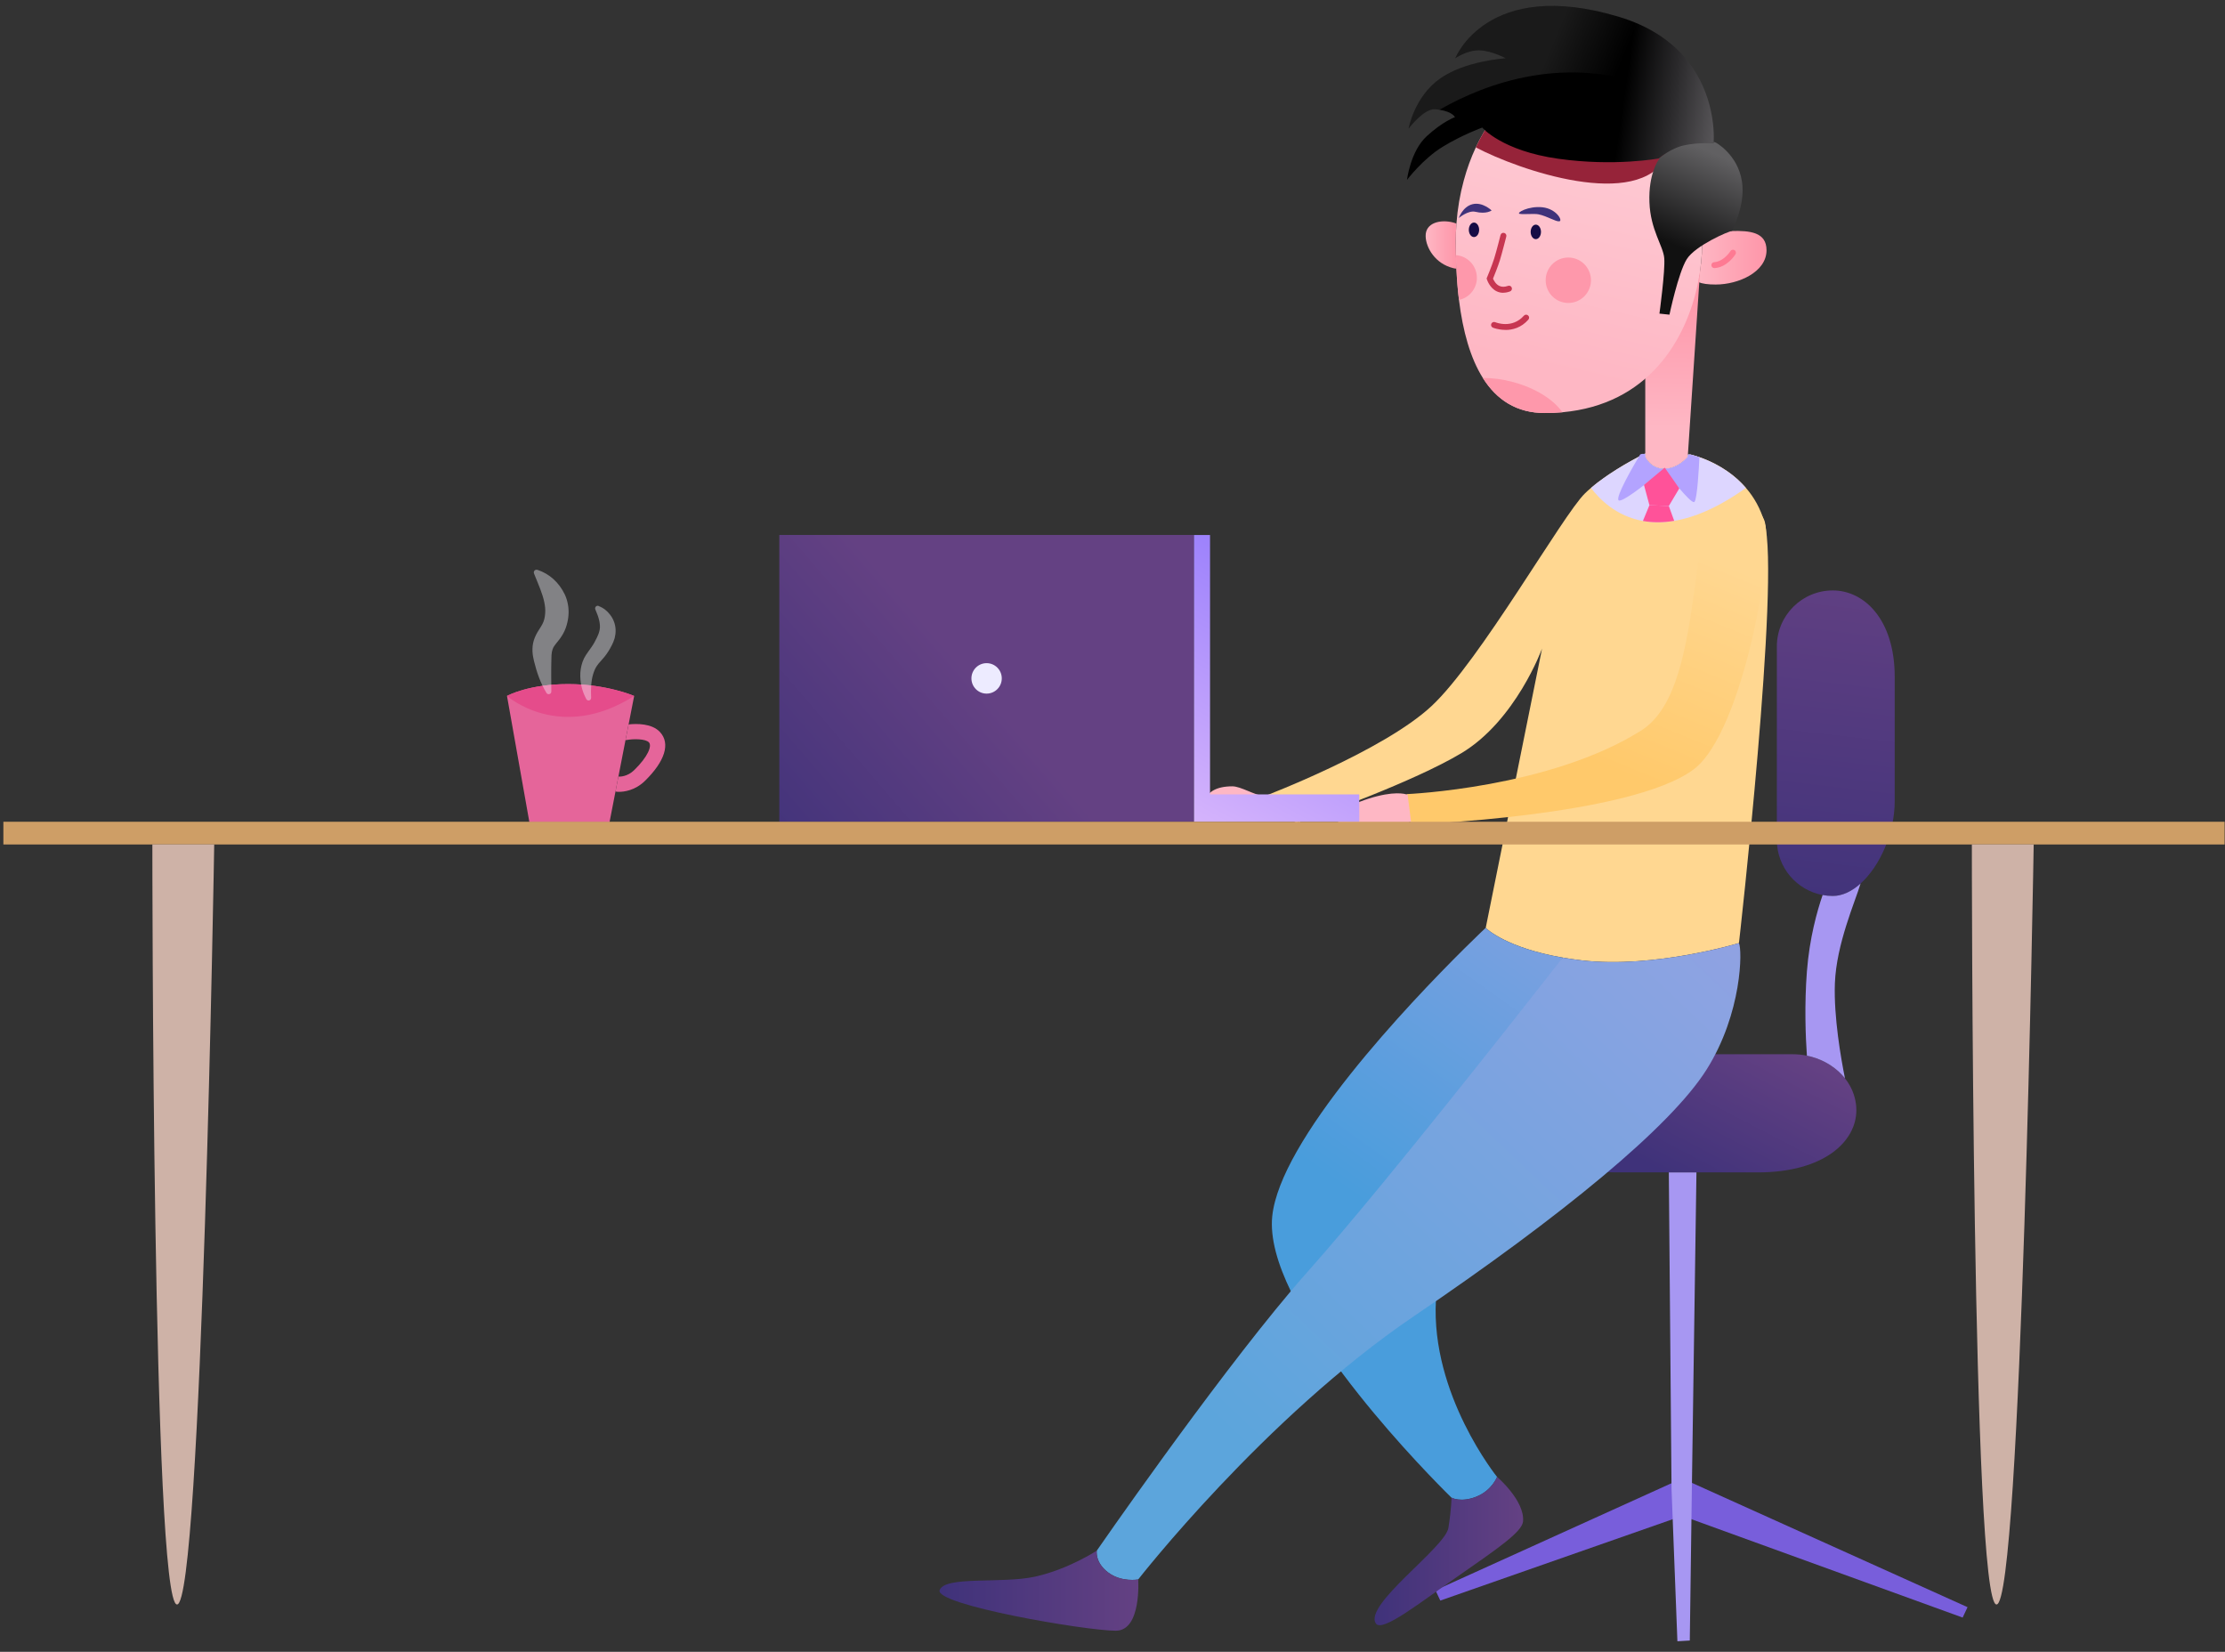 <svg width="163" height="121" viewBox="0 0 163 121" fill="none" xmlns="http://www.w3.org/2000/svg">
<rect x="0" y="0" width="163" height="121" fill="#333333" stroke="none"/>
<path d="M138.804 49.592V58.675C138.804 61.027 137.718 63.449 136.302 64.721C135.668 65.292 134.968 65.632 134.269 65.632C134.013 65.632 133.765 65.61 133.522 65.562C131.615 65.209 130.169 63.532 130.169 61.52V47.358C130.169 45.088 132.006 43.25 134.269 43.25C135.398 43.25 136.536 43.768 137.383 44.822C138.235 45.877 138.804 47.462 138.804 49.592Z" fill="url(#paint0_linear_122_280)"/>
<path d="M135.993 81.331C135.993 82.468 135.403 83.605 134.204 84.459C133.005 85.309 131.202 85.879 128.779 85.879H118.445C114.579 85.879 110.54 83.605 110.54 81.331C110.54 79.058 112.633 77.224 115.214 77.224H131.32C131.68 77.224 132.032 77.258 132.371 77.332C132.458 77.346 132.545 77.367 132.631 77.389C133.665 77.655 134.556 78.23 135.159 78.988C135.303 79.166 135.424 79.354 135.533 79.55C135.537 79.554 135.537 79.558 135.537 79.558C135.828 80.094 135.993 80.695 135.993 81.331Z" fill="url(#paint1_linear_122_280)"/>
<path d="M135.159 78.988C134.556 78.23 133.665 77.655 132.631 77.389C132.545 77.367 132.458 77.346 132.371 77.332C132.271 75.908 132.184 73.595 132.371 71.16C132.558 68.729 133.118 66.738 133.522 65.562C133.765 65.61 134.013 65.632 134.269 65.632C134.968 65.632 135.668 65.292 136.302 64.721C135.924 66.006 134.53 69.13 134.421 72.027C134.33 74.501 134.873 77.563 135.159 78.988Z" fill="#A797F2"/>
<path d="M105.514 117.244L105.158 116.486L122.515 108.619L122.615 111.258L105.514 117.244Z" fill="#785EDB"/>
<path d="M143.781 118.489L144.138 117.727L123.909 108.605L123.805 111.245L143.781 118.489Z" fill="#785EDB"/>
<path d="M123.944 108.997L123.792 120.171L122.884 120.223L122.454 109.071L122.255 85.883H124.279L123.944 108.997Z" fill="#A797F2"/>
<path d="M106.661 18.69C106.67 19.025 106.678 19.352 106.696 19.678C106.63 19.678 106.565 19.666 106.487 19.648C105.119 19.321 104.463 18.128 104.441 17.309C104.411 16.298 105.549 16.059 106.452 16.298C106.535 16.32 106.617 16.346 106.696 16.381C106.665 16.803 106.648 17.235 106.648 17.67C106.648 18.015 106.652 18.354 106.661 18.69Z" fill="url(#paint2_linear_122_280)"/>
<path d="M129.413 18.328C129.413 19.931 127.354 20.842 125.69 20.842C125.121 20.842 124.704 20.785 124.405 20.659C124.587 19.726 124.683 18.816 124.7 17.966C124.704 17.866 124.704 17.766 124.704 17.67C124.704 17.561 124.7 17.348 124.7 17.348C124.7 17.348 124.704 16.96 126.172 16.934C126.407 16.93 126.65 16.921 126.889 16.921C128.162 16.895 129.413 16.986 129.413 18.328Z" fill="url(#paint3_linear_122_280)"/>
<path d="M125.59 19.639C125.477 19.639 125.382 19.552 125.373 19.434C125.365 19.312 125.456 19.212 125.577 19.204C126.285 19.16 126.767 18.402 126.772 18.393C126.833 18.293 126.967 18.258 127.072 18.324C127.171 18.385 127.206 18.52 127.141 18.624C127.115 18.663 126.542 19.583 125.603 19.639C125.599 19.639 125.595 19.639 125.59 19.639Z" fill="#FE7A93"/>
<path d="M124.691 17.605L123.653 33.296L123.64 33.47C123.64 33.47 122.932 34.341 121.92 34.341C120.908 34.341 120.53 33.47 120.53 33.47V18.659L124.691 17.605Z" fill="url(#paint4_linear_122_280)"/>
<path d="M124.704 17.67C124.704 18.602 124.609 19.617 124.405 20.659C123.54 24.95 120.725 29.632 114.458 30.199C114.045 30.238 113.615 30.255 113.168 30.255C111.117 30.255 109.649 29.301 108.633 27.689C107.716 26.239 107.165 24.261 106.882 21.97C106.791 21.238 106.73 20.471 106.696 19.678C106.678 19.352 106.67 19.025 106.661 18.69C106.652 18.354 106.648 18.014 106.648 17.67C106.648 17.235 106.665 16.803 106.696 16.381C106.778 15.279 106.961 14.22 107.234 13.223C107.464 12.364 107.764 11.55 108.116 10.796C109.476 7.895 111.669 5.826 114.223 5.251C114.697 5.142 115.183 5.085 115.678 5.085C120.582 5.085 124.578 10.544 124.7 17.348C124.704 17.457 124.704 17.561 124.704 17.67Z" fill="url(#paint5_linear_122_280)"/>
<g style="mix-blend-mode:soft-light">
<path d="M122.124 11.428C120 15.488 111.226 12.443 108.116 10.796C109.476 7.895 111.669 5.826 114.223 5.251C118.719 6.588 123.714 8.396 122.124 11.428Z" fill="#962339"/>
</g>
<path d="M108.359 16.834C108.359 17.13 108.19 17.365 107.981 17.365C107.773 17.365 107.603 17.126 107.603 16.834C107.603 16.542 107.773 16.302 107.981 16.302C108.19 16.302 108.359 16.542 108.359 16.834Z" fill="#160C45"/>
<path d="M112.512 17.518C112.72 17.518 112.89 17.28 112.89 16.986C112.89 16.693 112.72 16.455 112.512 16.455C112.303 16.455 112.134 16.693 112.134 16.986C112.134 17.28 112.303 17.518 112.512 17.518Z" fill="#160C45"/>
<path d="M109.271 15.414C109.271 15.414 108.615 14.778 107.881 14.956C107.147 15.135 106.869 15.971 106.869 15.971C106.869 15.971 107.551 15.388 108.086 15.514C108.898 15.71 109.276 15.414 109.276 15.414H109.271Z" fill="#3F327A"/>
<path d="M111.33 15.666C111.039 15.601 111.977 15.07 112.998 15.183C114.023 15.296 114.505 16.172 114.236 16.211C113.971 16.25 113.359 15.836 112.716 15.701C112.351 15.627 111.617 15.727 111.326 15.662L111.33 15.666Z" fill="#3F327A"/>
<path d="M110.123 21.447C109.953 21.447 109.793 21.412 109.641 21.338C109.132 21.09 108.941 20.502 108.933 20.476L108.906 20.397L108.937 20.323C108.937 20.323 109.289 19.487 109.462 18.934C109.636 18.376 109.923 17.23 109.927 17.217C109.958 17.1 110.071 17.03 110.192 17.061C110.309 17.091 110.379 17.209 110.349 17.326C110.336 17.374 110.053 18.494 109.879 19.064C109.732 19.539 109.467 20.184 109.376 20.41C109.432 20.541 109.575 20.82 109.836 20.942C110.018 21.029 110.227 21.029 110.47 20.942C110.583 20.898 110.709 20.955 110.748 21.068C110.792 21.181 110.731 21.308 110.622 21.347C110.448 21.412 110.283 21.443 110.123 21.443V21.447Z" fill="#C73651"/>
<path d="M110.288 24.165C109.762 24.165 109.371 24.004 109.363 24C109.254 23.952 109.202 23.826 109.25 23.717C109.297 23.608 109.423 23.555 109.532 23.599C109.584 23.621 110.77 24.104 111.639 23.124C111.717 23.033 111.856 23.024 111.947 23.107C112.038 23.185 112.047 23.325 111.964 23.416C111.434 24.017 110.796 24.17 110.288 24.17V24.165Z" fill="#C73651"/>
<path d="M108.194 20.349C108.194 21.147 107.634 21.813 106.882 21.97C106.756 20.938 106.687 19.835 106.661 18.69C107.521 18.755 108.194 19.474 108.194 20.349Z" fill="#FE98AB"/>
<path d="M116.551 20.528C116.551 21.447 115.808 22.192 114.892 22.192C113.975 22.192 113.233 21.447 113.233 20.528C113.233 19.609 113.975 18.864 114.892 18.864C115.808 18.864 116.551 19.609 116.551 20.528Z" fill="#FE98AB"/>
<path d="M114.458 30.199C114.045 30.238 113.615 30.255 113.168 30.255C111.117 30.255 109.649 29.301 108.633 27.689C109.323 27.681 110.075 27.777 110.848 27.986C112.499 28.43 113.823 29.279 114.458 30.199Z" fill="#FE98AB"/>
<path d="M126.889 16.921C126.65 16.921 124.183 17.997 123.566 18.99C122.949 19.983 122.302 23.05 122.302 23.05L121.568 22.972C121.568 22.972 121.998 19.827 121.92 18.912C121.846 18.001 120.908 16.856 120.834 14.804C120.756 12.748 121.49 11.733 121.49 11.733C121.49 11.733 121.529 11.663 121.599 11.541C121.785 11.393 122.298 10.936 122.971 10.679C123.831 10.352 125.538 10.465 125.538 10.465C125.538 10.465 125.543 10.439 125.543 10.391C125.638 10.422 125.69 10.439 125.69 10.439C125.69 10.439 127.31 11.302 127.614 13.305C127.832 14.747 127.224 16.194 126.889 16.921Z" fill="url(#paint6_linear_122_280)"/>
<path d="M125.543 10.391C125.543 10.439 125.538 10.465 125.538 10.465C125.538 10.465 123.818 10.439 122.958 10.766C122.285 11.023 121.785 11.393 121.599 11.541C121.546 11.58 121.516 11.607 121.516 11.607C121.516 11.607 118.276 12.212 114.154 11.628C110.027 11.049 108.585 9.346 108.585 9.346C108.585 9.346 107.16 9.855 105.701 10.744C104.246 11.628 103.073 13.179 103.073 13.179C103.073 13.179 103.325 11.071 104.515 9.982C105.701 8.888 106.587 8.583 106.587 8.583C106.587 8.583 106.435 8.196 105.453 8.039C105.358 8.021 105.258 8.008 105.145 8C104.311 7.926 103.19 9.424 103.19 9.424C103.19 9.424 103.594 7.137 105.44 5.795C107.286 4.449 110.31 4.271 110.31 4.271C110.31 4.271 109.297 3.713 108.385 3.687C107.473 3.661 106.609 4.271 106.609 4.271C106.609 4.271 108.915 -1.667 118.58 1.226C122.967 2.537 124.609 5.412 125.212 7.608C125.59 8.988 125.56 10.099 125.543 10.391Z" fill="url(#paint7_linear_122_280)"/>
<path style="mix-blend-mode:screen" opacity="0.1" d="M125.212 7.608C124.109 7.438 122.836 7.085 121.364 6.505C114.792 3.905 108.928 6.057 105.453 8.039C105.358 8.021 105.258 8.008 105.145 8C104.311 7.926 103.19 9.424 103.19 9.424C103.19 9.424 103.594 7.137 105.44 5.795C107.286 4.449 110.31 4.271 110.31 4.271C110.31 4.271 109.297 3.713 108.385 3.687C107.473 3.661 106.609 4.271 106.609 4.271C106.609 4.271 108.915 -1.667 118.58 1.226C122.967 2.537 124.609 5.412 125.212 7.608Z" fill="url(#paint8_linear_122_280)"/>
<path d="M127.389 69.082C127.389 69.082 121.212 70.959 115.9 70.35C115.396 70.293 114.927 70.223 114.484 70.145C110.401 69.443 108.928 68.058 108.841 67.971L112.968 47.51C112.968 47.51 111.044 52.79 107.048 55.177C103.594 57.237 96.658 59.755 95.242 60.173C95.098 60.217 95.016 60.243 95.003 60.252C94.851 60.352 92.627 58.322 92.627 58.322C92.627 58.322 101.34 55.016 104.871 51.722C108.416 48.425 114.488 37.717 116.108 36.145C116.247 36.005 116.399 35.87 116.556 35.74C118.093 34.424 120.269 33.34 120.534 33.213V33.47C120.534 33.47 120.912 34.341 121.924 34.341C122.936 34.341 123.644 33.47 123.644 33.47L123.658 33.296H123.849C123.849 33.296 126.22 33.784 127.906 35.74C128.479 36.402 128.97 37.234 129.265 38.275C130.429 42.387 127.393 69.082 127.393 69.082H127.389Z" fill="#FFD791"/>
<path d="M95.255 60.252C95.255 60.252 91.914 59.389 89.03 59.35C88.014 59.337 87.892 57.599 90.281 57.599C90.898 57.599 91.888 58.244 92.622 58.322C92.622 58.322 94.846 60.352 94.998 60.252C95.011 60.243 95.094 60.217 95.237 60.173C95.25 60.226 95.255 60.252 95.255 60.252Z" fill="#FEB7C4"/>
<path d="M124.096 56.344C119.479 59.816 103.347 60.404 103.347 60.404L103.043 58.17C103.043 58.17 113.554 57.738 120.248 53.5C125.46 50.202 123.08 35.33 127.237 35.091C127.623 35.474 128.344 36.245 129.217 38.035C130.09 39.826 127.736 53.604 124.092 56.344H124.096Z" fill="url(#paint9_linear_122_280)"/>
<path d="M103.121 58.222C103.121 58.222 102.513 57.917 100.893 58.322C99.272 58.727 97.201 59.694 98.26 60.452C99.325 61.215 103.373 60.2 103.373 60.2L103.121 58.222Z" fill="#FEB7C4"/>
<path d="M127.901 35.74C125.864 37.195 124.122 37.909 122.65 38.153C121.794 38.297 121.034 38.284 120.356 38.162C118.419 37.809 117.19 36.589 116.551 35.74C117.728 34.733 119.279 33.862 120.061 33.453C120.23 33.361 120.365 33.296 120.448 33.252C120.487 33.235 120.513 33.222 120.53 33.213V33.47C120.53 33.47 120.908 34.341 121.92 34.341C121.942 34.341 121.963 34.341 121.985 34.337C122.963 34.302 123.64 33.47 123.64 33.47L123.653 33.296H123.844C123.844 33.296 124.096 33.352 124.496 33.492C125.321 33.771 126.768 34.424 127.901 35.74Z" fill="#DDD6FF"/>
<path d="M121.92 34.341C121.92 34.341 118.897 36.894 118.58 36.65C118.311 36.441 119.687 34.08 120.061 33.453C120.117 33.357 120.152 33.3 120.152 33.3C120.235 33.244 120.335 33.235 120.448 33.252C120.474 33.257 120.5 33.261 120.53 33.274V33.47C120.53 33.47 120.908 34.341 121.92 34.341Z" fill="#B3A3FF"/>
<path d="M124.496 33.492C124.465 34.185 124.339 36.589 124.127 36.768C123.879 36.977 121.955 34.446 121.933 34.42C121.933 34.42 121.95 34.389 121.985 34.337C122.963 34.302 123.64 33.47 123.64 33.47L123.653 33.296H123.844C123.844 33.296 124.096 33.352 124.496 33.492Z" fill="#B3A3FF"/>
<path d="M120.435 35.522L120.834 37.007L122.255 37.064L123.023 35.775L121.955 34.254L120.435 35.522Z" fill="#FF5299"/>
<path d="M122.65 38.153C121.794 38.297 121.034 38.284 120.356 38.162L120.834 37.007L122.255 37.064L122.65 38.153Z" fill="#FF5299"/>
<path d="M109.675 108.183C109.675 108.183 109.298 109.176 108.155 109.633C107.017 110.086 106.335 109.707 106.335 109.707C106.335 109.707 95.415 99.118 93.469 91.725C93.222 90.78 93.118 89.887 93.204 89.077C93.352 87.696 94.021 86.062 95.011 84.324C99.147 77.054 108.837 67.967 108.837 67.967C108.924 68.058 110.396 69.443 114.479 70.145C114.479 70.145 105.571 88.314 105.193 95.245C104.811 102.171 109.671 108.183 109.671 108.183H109.675Z" fill="url(#paint10_linear_122_280)"/>
<path d="M111.574 111.459C111.495 112.217 109.706 113.441 106.865 115.418C104.016 117.401 101.249 119.605 100.793 118.921C99.885 117.549 105.879 113.362 106.109 111.916C106.335 110.47 106.335 109.708 106.335 109.708C106.335 109.708 107.017 110.087 108.155 109.633C109.297 109.176 109.675 108.183 109.675 108.183C109.675 108.183 111.726 109.934 111.574 111.459Z" fill="url(#paint11_linear_122_280)"/>
<path d="M125.008 78.369C122.376 82.529 114.484 89.025 103.551 96.434C92.622 103.844 83.383 115.697 83.383 115.697C83.383 115.697 82.172 115.924 81.186 115.188C80.2 114.451 80.347 113.589 80.347 113.589C80.347 113.589 88.613 101.631 94.568 94.574C95.011 94.047 95.446 93.55 95.858 93.084C97.335 91.425 99.22 89.186 101.227 86.751C107.317 79.345 114.484 70.145 114.484 70.145C114.927 70.223 115.396 70.293 115.9 70.35C121.212 70.959 127.389 69.082 127.389 69.082C127.645 69.539 127.641 74.209 125.008 78.369Z" fill="url(#paint12_linear_122_280)"/>
<path d="M81.742 119.452C79.5 119.452 68.459 117.549 68.837 116.481C69.215 115.418 73.393 116.024 75.821 115.493C78.249 114.961 80.347 113.589 80.347 113.589C80.347 113.589 80.2 114.451 81.186 115.188C82.172 115.924 83.383 115.697 83.383 115.697C83.383 115.697 83.64 119.452 81.742 119.452Z" fill="url(#paint13_linear_122_280)"/>
<path d="M99.576 58.191V60.2H87.458V39.19H88.644V58.191H99.576Z" fill="url(#paint14_linear_122_280)"/>
<path d="M87.453 39.185H57.092V60.195H87.453V39.185Z" fill="url(#paint15_linear_122_280)"/>
<path d="M72.277 50.808C72.891 50.808 73.389 50.308 73.389 49.692C73.389 49.077 72.891 48.577 72.277 48.577C71.663 48.577 71.165 49.077 71.165 49.692C71.165 50.308 71.663 50.808 72.277 50.808Z" fill="#EDEBFF"/>
<path d="M46.458 50.978L46.05 53.064L45.824 54.214L45.303 56.889L45.09 57.982L44.651 60.234H38.783L37.141 50.978C37.237 50.925 38.783 50.111 41.624 50.111C44.465 50.111 46.454 50.978 46.454 50.978H46.458Z" fill="#E5659A"/>
<path d="M47.236 57.211C46.515 57.913 45.698 58.004 45.342 58.004C45.238 58.004 45.173 57.995 45.16 57.991C45.138 57.991 45.112 57.982 45.09 57.978L45.303 56.885C45.377 56.893 45.946 56.915 46.458 56.414C47.475 55.425 47.775 54.633 47.54 54.38C47.297 54.118 46.437 54.11 45.911 54.206C45.881 54.206 45.855 54.214 45.824 54.214L46.05 53.064C46.641 53.003 47.757 52.981 48.352 53.626C49.125 54.463 48.717 55.769 47.232 57.216L47.236 57.211Z" fill="#E5659A"/>
<path d="M46.458 50.978C41.025 54.436 37.141 50.978 37.141 50.978C37.237 50.925 38.783 50.111 41.624 50.111C44.465 50.111 46.454 50.978 46.454 50.978H46.458Z" fill="#E54C8B"/>
<path opacity="0.4" d="M39.365 41.738C40.238 42.026 40.946 42.649 41.376 43.546C41.585 43.99 41.689 44.535 41.646 45.062C41.611 45.545 41.459 46.112 41.172 46.556C41.038 46.783 40.881 46.957 40.777 47.092C40.668 47.231 40.594 47.323 40.542 47.419C40.495 47.514 40.456 47.623 40.429 47.763L40.403 47.989L40.395 48.277C40.369 49.048 40.386 49.841 40.39 50.647V50.66C40.39 50.764 40.303 50.851 40.199 50.851C40.13 50.851 40.069 50.816 40.034 50.76C39.587 50.028 39.318 49.235 39.118 48.416L39.053 48.107C39.035 47.985 39.013 47.863 39.009 47.732C39 47.471 39.018 47.183 39.109 46.896C39.2 46.613 39.335 46.364 39.456 46.177C39.578 45.985 39.669 45.842 39.734 45.72C39.86 45.476 39.913 45.245 39.939 44.931C39.96 44.657 39.934 44.395 39.869 44.09C39.743 43.481 39.439 42.801 39.126 42.026L39.118 42.004C39.079 41.904 39.126 41.786 39.226 41.747C39.27 41.729 39.318 41.729 39.361 41.742L39.365 41.738Z" fill="#F8F7FF"/>
<path opacity="0.4" d="M43.861 44.395C44.204 44.526 44.482 44.744 44.704 45.04C44.929 45.332 45.086 45.72 45.099 46.138C45.099 46.238 45.099 46.343 45.086 46.447C45.068 46.547 45.051 46.648 45.029 46.748L44.929 47.031C44.895 47.118 44.856 47.183 44.821 47.262C44.673 47.562 44.486 47.863 44.273 48.124C44.052 48.394 43.852 48.586 43.735 48.765C43.609 48.939 43.509 49.183 43.44 49.427C43.296 49.923 43.279 50.516 43.305 51.095V51.117C43.309 51.221 43.231 51.309 43.127 51.313C43.053 51.313 42.988 51.274 42.953 51.213C42.64 50.633 42.48 49.989 42.514 49.283C42.54 48.93 42.614 48.582 42.784 48.224C42.966 47.876 43.188 47.623 43.327 47.406C43.483 47.188 43.605 46.961 43.722 46.717L43.804 46.534L43.861 46.391C43.87 46.343 43.887 46.295 43.904 46.247C43.913 46.199 43.922 46.151 43.935 46.103C44 45.724 43.87 45.219 43.626 44.674L43.613 44.644C43.57 44.548 43.613 44.43 43.713 44.387C43.761 44.365 43.813 44.365 43.861 44.387V44.395Z" fill="#F8F7FF"/>
<path d="M162.972 60.195H0.247V61.859H162.972V60.195Z" fill="#CE9E66"/>
<path d="M15.693 61.859C15.693 61.859 14.789 117.531 12.969 117.531C11.149 117.531 11.162 61.859 11.162 61.859H15.693Z" fill="#CEB2A7"/>
<path d="M148.985 61.859C148.985 61.859 148.082 117.531 146.262 117.531C144.442 117.531 144.455 61.859 144.455 61.859H148.985Z" fill="#CEB2A7"/>
<defs>
<linearGradient id="paint0_linear_122_280" x1="132.783" y1="67.805" x2="136.038" y2="39.893" gradientUnits="userSpaceOnUse">
<stop stop-color="#3F327A"/>
<stop offset="1" stop-color="#644183"/>
</linearGradient>
<linearGradient id="paint1_linear_122_280" x1="121.103" y1="85.474" x2="126.693" y2="74.728" gradientUnits="userSpaceOnUse">
<stop stop-color="#3F327A"/>
<stop offset="1" stop-color="#644183"/>
</linearGradient>
<linearGradient id="paint2_linear_122_280" x1="104.441" y1="17.945" x2="106.696" y2="17.945" gradientUnits="userSpaceOnUse">
<stop stop-color="#FEB7C4"/>
<stop offset="1" stop-color="#FE96A9"/>
</linearGradient>
<linearGradient id="paint3_linear_122_280" x1="124.405" y1="18.881" x2="129.413" y2="18.881" gradientUnits="userSpaceOnUse">
<stop stop-color="#FEB7C4"/>
<stop offset="1" stop-color="#FE96A9"/>
</linearGradient>
<linearGradient id="paint4_linear_122_280" x1="122.35" y1="31.296" x2="122.551" y2="21.147" gradientUnits="userSpaceOnUse">
<stop stop-color="#FEB7C4"/>
<stop offset="1" stop-color="#FE96A9"/>
</linearGradient>
<linearGradient id="paint5_linear_122_280" x1="113.498" y1="27.045" x2="118.18" y2="6.751" gradientUnits="userSpaceOnUse">
<stop stop-color="#FEB7C4"/>
<stop offset="1" stop-color="#FECDD6"/>
</linearGradient>
<linearGradient id="paint6_linear_122_280" x1="122.58" y1="17.927" x2="125.557" y2="11.234" gradientUnits="userSpaceOnUse">
<stop stop-color="#111111"/>
<stop offset="1" stop-color="#616062"/>
</linearGradient>
<linearGradient id="paint7_linear_122_280" x1="118.793" y1="8.257" x2="125.552" y2="9.24" gradientUnits="userSpaceOnUse">
<stop/>
<stop offset="0.54" stop-color="#2C2B2D"/>
<stop offset="1" stop-color="#565457"/>
</linearGradient>
<linearGradient id="paint8_linear_122_280" x1="112.638" y1="6.018" x2="117.398" y2="7.986" gradientUnits="userSpaceOnUse">
<stop stop-color="white"/>
<stop offset="1" stop-color="white" stop-opacity="0"/>
</linearGradient>
<linearGradient id="paint9_linear_122_280" x1="113.315" y1="59.037" x2="121.4" y2="39.258" gradientUnits="userSpaceOnUse">
<stop offset="0.2" stop-color="#FFC96B"/>
<stop offset="1" stop-color="#FFD791"/>
</linearGradient>
<linearGradient id="paint10_linear_122_280" x1="102.756" y1="95.58" x2="126.223" y2="62.755" gradientUnits="userSpaceOnUse">
<stop offset="0.11" stop-color="#499DDC"/>
<stop offset="1" stop-color="#96A2E3"/>
</linearGradient>
<linearGradient id="paint11_linear_122_280" x1="100.697" y1="113.615" x2="111.582" y2="113.615" gradientUnits="userSpaceOnUse">
<stop stop-color="#3F327A"/>
<stop offset="1" stop-color="#644183"/>
</linearGradient>
<linearGradient id="paint12_linear_122_280" x1="87.918" y1="108.222" x2="130.559" y2="63.276" gradientUnits="userSpaceOnUse">
<stop offset="0.06" stop-color="#5CA5DC"/>
<stop offset="1" stop-color="#96A2E3"/>
</linearGradient>
<linearGradient id="paint13_linear_122_280" x1="68.828" y1="116.521" x2="83.397" y2="116.521" gradientUnits="userSpaceOnUse">
<stop stop-color="#3F327A"/>
<stop offset="1" stop-color="#644183"/>
</linearGradient>
<linearGradient id="paint14_linear_122_280" x1="98.326" y1="41.054" x2="82.406" y2="69.496" gradientUnits="userSpaceOnUse">
<stop stop-color="#9379FC"/>
<stop offset="1" stop-color="#F5D0FC"/>
</linearGradient>
<linearGradient id="paint15_linear_122_280" x1="56.149" y1="63.667" x2="71.785" y2="50.194" gradientUnits="userSpaceOnUse">
<stop stop-color="#3F327A"/>
<stop offset="1" stop-color="#644183"/>
</linearGradient>
</defs>
</svg>
